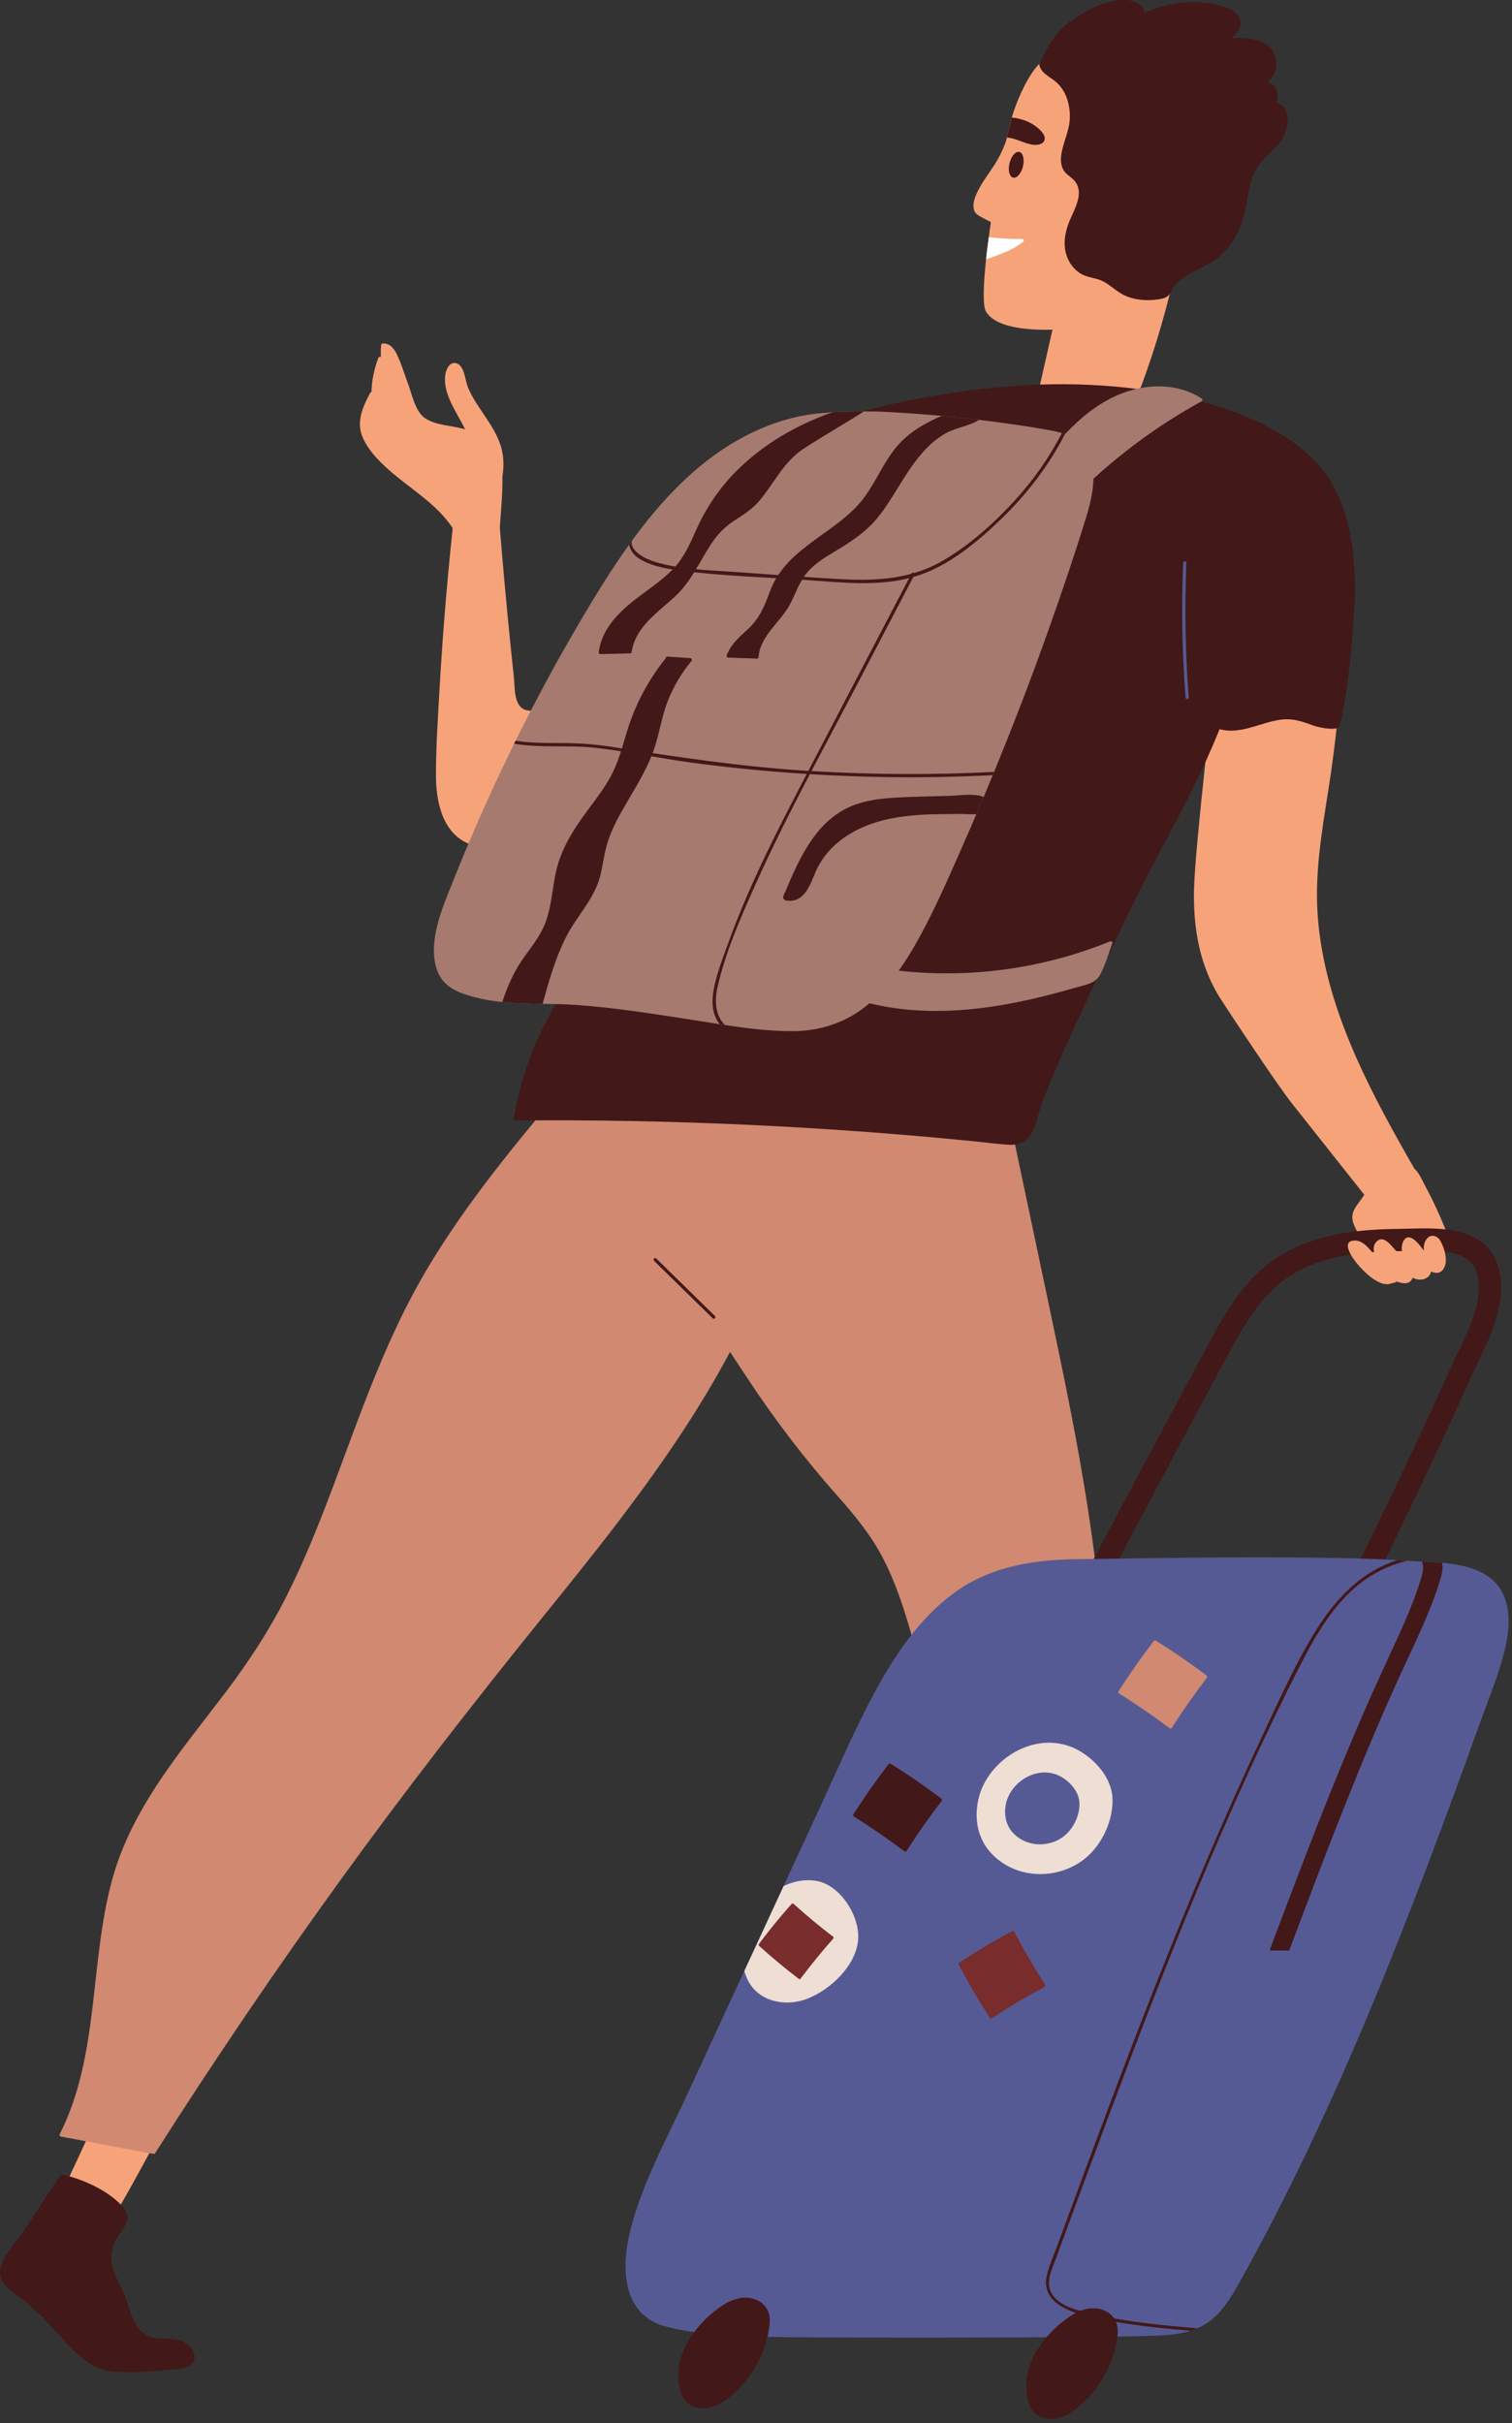 <svg width="299" height="479" viewBox="0 0 299 479" fill="none" xmlns="http://www.w3.org/2000/svg">
<rect x="0" y="0" width="299" height="479" fill="#333333" stroke="none"/>
<g clip-path="url(#clip0)">
<path d="M286.117 243.749C284.858 240.508 283.405 237.342 281.743 234.277C281.007 232.918 280.239 230.797 278.527 230.47C277.552 230.281 276.387 230.608 275.431 230.797C274.191 231.042 272.976 231.376 271.774 231.766C271.667 231.445 271.126 231.464 271.17 231.835C271.176 231.88 271.17 231.917 271.176 231.961C271.151 231.968 271.12 231.98 271.094 231.986C270.729 232.112 270.868 232.666 271.214 232.597C271.246 234.611 269.32 236.795 268.162 238.507C267.356 239.69 267.205 240.81 267.746 242.151C268.432 243.844 269.647 245.379 270.629 246.908L274.229 252.529C274.304 252.642 274.449 252.717 274.587 252.673C277.457 251.78 281.58 250.483 284.519 249.892C285.865 248.173 286.061 245.964 286.117 243.749Z" fill="#F7A37A"/>
<path d="M42.418 397.135C38.208 396.896 33.991 396.663 29.781 396.424C30.146 395.587 30.524 394.75 30.889 393.913C31.046 393.548 30.505 393.227 30.347 393.598C29.938 394.53 29.523 395.455 29.114 396.386L25.212 396.166C24.809 396.141 24.809 396.77 25.212 396.796C26.42 396.865 27.629 396.934 28.843 396.997C21.883 412.825 14.658 428.534 7.156 444.117C7.055 444.331 7.175 444.582 7.426 444.589C10.29 444.658 13.26 444.954 16.118 444.778C17.899 444.664 18.969 443.682 19.919 442.241C23.003 437.578 25.734 432.625 28.415 427.722C33.758 417.942 38.529 407.853 42.727 397.526C42.802 397.33 42.601 397.142 42.418 397.135Z" fill="#F7A37A"/>
<path d="M218.134 389.973C214.031 390.968 209.934 391.956 205.83 392.95C205.937 392.044 206.057 391.138 206.164 390.225C206.214 389.829 205.598 389.678 205.554 390.08C205.434 391.087 205.302 392.101 205.182 393.108L201.387 394.026C200.991 394.121 201.179 394.725 201.57 394.631C202.747 394.347 203.923 394.058 205.1 393.775C203.017 410.937 200.645 428.068 197.97 445.149C197.932 445.382 198.127 445.589 198.366 445.527C201.123 444.765 204.056 444.192 206.743 443.192C208.417 442.569 209.153 441.316 209.651 439.667C211.249 434.311 212.432 428.779 213.584 423.31C215.869 412.404 217.518 401.365 218.55 390.269C218.556 390.049 218.311 389.929 218.134 389.973Z" fill="#F7A37A"/>
<path d="M123.152 154.633C118.81 158.232 114.24 161.675 109.162 164.18C104.574 166.439 98.028 168.831 92.943 166.899C87.417 164.797 86.196 158.352 86.209 153.128C86.215 147.464 86.606 141.768 86.926 136.117C87.606 124.103 88.645 112.113 89.985 100.156C92.748 99.105 95.504 98.06 98.267 97.009C98.884 105.165 99.576 113.322 100.357 121.466C100.753 125.613 101.175 129.76 101.622 133.902C101.848 135.991 101.515 139.924 104.278 140.434C107.355 140.994 110.345 138.395 112.415 136.488C115.342 133.795 118.199 131.019 121.05 128.244C126.771 122.661 132.385 116.966 137.879 111.163C143.977 104.718 149.925 98.129 155.734 91.414C160.561 97.896 166.389 103.516 173.041 108.098C164.683 115.978 156.332 123.857 147.974 131.743C139.799 139.446 131.806 147.452 123.152 154.633Z" fill="#F7A37A"/>
<path d="M219.418 339.524C218.669 325.911 217.272 312.33 215.22 298.855C213.099 284.915 210.192 271.12 207.284 257.331C204.679 244.995 202.073 232.66 199.468 220.318C199.977 219.236 200.418 218.115 200.814 216.976C203.54 215.372 207.039 212.76 205.642 209.128C205.081 207.675 203.772 207.114 202.369 206.68C199.889 205.919 197.366 205.277 194.842 204.685C189.857 203.514 184.81 202.627 179.731 202.023C174.891 201.444 169.611 200.663 164.746 201.318C160.737 201.853 157.855 204.219 155.476 207.372C152.524 211.281 150.076 215.611 147.766 219.922C145.331 224.459 143.052 229.091 140.824 233.742C138.867 237.827 137.004 242.1 136.551 246.657C136.092 251.289 137.501 255.612 139.698 259.634C142.064 263.964 144.915 268.074 147.628 272.196C153.153 280.604 159.145 288.446 165.822 295.96C169.227 299.793 172.431 303.752 174.772 308.34C177.069 312.833 178.642 317.642 180.046 322.475C183.01 332.683 185.76 342.961 188.605 353.2C190.052 358.418 191.689 363.647 192.299 369.047C192.897 374.321 192.633 379.677 192.564 384.976C192.425 395.896 192.287 406.815 192.148 417.74C192.117 420.44 192.079 423.147 192.048 425.853C192.048 426.073 192.255 426.212 192.457 426.168C200.084 424.38 207.813 423.071 215.604 422.259C215.73 422.247 215.894 422.171 215.919 422.02C219.739 394.693 220.929 367.046 219.418 339.524Z" fill="#D18971"/>
<path d="M246.99 21.386C246.852 22.16 246.707 22.921 246.55 23.67C245.165 30.134 242.541 36.326 239.595 42.299C238.154 45.219 236.574 48.032 234.523 50.606C232.446 53.218 230.092 55.629 227.751 58.026C223.937 61.916 219.437 63.98 214.32 64.672C207.901 65.535 197.359 65.812 194.949 61.532C194.338 60.45 194.439 56.497 194.993 51.261C195.144 49.883 195.32 48.423 195.534 46.893C195.654 45.918 195.799 44.923 195.956 43.904C195.289 43.57 194.615 43.23 193.967 42.865C193.344 42.519 192.809 42.192 192.601 41.468C192.186 40.014 193.111 38.177 193.829 36.905C194.936 34.935 196.409 33.192 197.479 31.197C198.052 30.121 198.543 29.02 198.952 27.887C198.97 27.805 198.989 27.717 199.008 27.635C199.04 27.484 199.077 27.339 199.109 27.195C199.373 26.055 199.638 24.948 199.908 23.878C199.959 23.67 200.015 23.462 200.084 23.242C201.135 19.567 203.615 14.192 205.812 12.379C212.571 11.309 216.246 12.675 223.031 11.845C223.968 11.731 224.912 11.618 225.857 11.511C226.385 11.492 226.92 11.467 227.449 11.442C227.682 11.542 227.915 11.637 228.16 11.719C231.936 12.965 235.612 14.349 239.098 16.225C241.867 17.71 244.372 19.655 246.99 21.386Z" fill="#F7A37A"/>
<path d="M232.679 50.644C225.907 50.128 219.129 49.618 212.357 49.102C212.602 48.02 212.841 46.944 213.087 45.861C213.175 45.465 212.621 45.282 212.527 45.679C212.275 46.805 212.017 47.925 211.765 49.052L209.978 48.92C209.6 48.888 209.556 49.518 209.934 49.549C210.494 49.593 211.06 49.637 211.621 49.675C209.26 60.135 206.9 70.595 204.54 81.055C204.496 81.25 204.591 81.451 204.798 81.457C209.323 81.577 213.842 81.697 218.367 81.816C219.45 81.848 220.532 81.885 221.615 81.904C222.15 81.911 222.766 81.974 223.257 81.646C224.403 80.878 224.862 78.487 225.322 77.285C228.556 68.751 231.086 59.965 232.937 51.047C232.981 50.839 232.886 50.657 232.679 50.644Z" fill="#F7A37A"/>
<path d="M202.306 32.821C201.991 34.231 201.129 35.263 200.386 35.124C199.644 34.992 199.298 33.74 199.619 32.33C199.933 30.92 200.796 29.888 201.538 30.027C202.275 30.165 202.621 31.411 202.306 32.821Z" fill="#421818"/>
<path d="M204.779 24.941C203.47 23.978 201.803 23.399 200.084 23.242C200.015 23.462 199.959 23.67 199.908 23.878C199.638 24.948 199.373 26.055 199.109 27.194C199.172 27.194 199.235 27.201 199.298 27.207C201.135 27.396 202.69 28.478 204.484 28.629C205.251 28.692 206.441 28.503 206.586 27.541C206.737 26.508 205.484 25.457 204.779 24.941Z" fill="#421818"/>
<path d="M202.149 47.246C199.927 47.265 197.731 47.151 195.534 46.893C195.32 48.423 195.144 49.883 194.993 51.261C197.529 50.411 200.292 49.436 202.35 47.787C202.57 47.604 202.407 47.246 202.149 47.246Z" fill="white"/>
<path d="M159.799 202.495C158.144 198.769 153.072 200.72 150.284 201.564C139.345 204.88 128.414 208.197 117.475 211.514C116.059 211.942 114.637 212.376 113.221 212.804C113.202 212.81 113.183 212.81 113.158 212.823C111.912 213.2 110.666 213.578 109.42 213.955C109.036 214.075 109.199 214.679 109.59 214.56C110.521 214.276 111.446 214 112.378 213.716C102.289 225.687 92.188 237.77 84.208 251.283C76.322 264.644 71.331 279.314 65.906 293.77C63.105 301.228 60.154 308.654 56.547 315.766C53.162 322.437 49.09 328.637 44.577 334.596C35.791 346.189 26.036 357.367 22.147 371.716C17.672 388.23 19.686 406.311 11.813 421.907C11.731 422.07 11.788 422.329 12.002 422.366C18.107 423.512 24.218 424.657 30.322 425.803C30.467 425.828 30.599 425.784 30.675 425.658C42.393 407.249 54.653 389.18 67.448 371.502C80.161 353.937 93.466 336.831 107.091 319.97C119.231 304.954 131.422 289.818 141.133 273.071C145.903 264.845 150.044 256.242 153.153 247.248C156.552 237.43 158.579 227.216 159.554 216.882C159.818 214.1 160.007 211.319 160.127 208.53C160.209 206.642 160.605 204.307 159.799 202.495Z" fill="#D18971"/>
<path d="M279.748 231.124C278.728 229.343 277.709 227.562 276.708 225.768C272.624 218.468 268.753 211.01 265.776 203.175C262.856 195.496 260.811 187.422 260.477 179.184C260.118 170.291 261.925 161.543 263.196 152.782C264.631 142.895 265.455 132.926 265.707 122.938C265.713 122.718 265.499 122.598 265.311 122.636C256.77 124.191 250.118 125.745 241.578 127.3C241.748 125.714 241.112 125.789 240.936 127.419C238.016 127.948 238.028 128.584 240.867 128.067C240.086 135.393 236.329 167.182 236.121 175.773C235.939 183.545 237.223 191.06 241.502 197.674C243.705 201.073 252.61 214.509 255.442 218.084C261.749 226.045 268.061 234.007 274.367 241.968C274.455 242.075 274.638 242.081 274.751 242.018C276.412 241.049 277.998 239.96 279.471 238.721C280.44 237.902 281.856 236.939 281.863 235.53C281.869 234.026 280.447 232.339 279.748 231.124Z" fill="#F7A37A"/>
<path d="M267.941 116.298C267.954 109.206 266.947 101.842 263.379 95.549C255.984 82.521 231.86 75.176 205.843 76.02C190.336 76.517 172.368 80.06 164.35 83.547C157.534 86.511 151.007 90.205 145.211 94.963C139.308 99.803 134.399 105.725 129.49 111.585C123.888 118.268 117.318 126.11 112.069 133.486C111.931 133.681 111.836 133.983 112.069 134.027C126.595 137.124 131.139 138.855 141.951 137.911C136.098 145.11 130.925 152.883 128.363 162.015C127.369 165.571 126.695 169.215 125.6 172.745C124.518 176.232 122.913 179.467 120.987 182.538C117.425 188.215 113.013 193.275 109.602 199.059C105.612 205.812 102.918 213.32 101.597 221.105C101.565 221.3 101.678 221.508 101.892 221.501C132.466 221.237 163.047 222.634 193.47 225.706C195.32 225.894 197.17 226.14 199.021 226.278C200.248 226.366 201.507 226.303 202.564 225.573C204.465 224.252 205.012 221.659 205.579 219.532C207.246 213.2 223.956 178.246 230.098 166.968C234.132 159.56 238.003 152.002 241.175 144.154C241.609 144.273 242.05 144.361 242.509 144.405C246.229 144.758 249.646 142.757 253.259 142.272C255.468 141.976 257.368 142.543 259.407 143.329C260.534 143.764 263.334 144.374 264.581 143.889C265.758 143.424 267.929 124.461 267.941 116.298Z" fill="#421818"/>
<path d="M98.884 90.873C97.871 87.31 94.73 85.561 91.344 84.699C89.054 84.113 86.07 84.038 84.069 82.685C82.118 81.357 81.52 78.122 80.746 76.039C79.997 74.037 79.393 71.904 78.449 69.991C77.889 68.852 77.058 67.826 75.686 67.901C75.504 67.914 75.384 68.04 75.371 68.216C75.302 69.009 75.29 69.802 75.308 70.588C75.151 70.5 74.906 70.532 74.818 70.752C74.006 72.898 73.502 75.208 73.458 77.511C73.364 77.511 73.269 77.549 73.213 77.662C71.778 80.356 70.418 83.283 71.658 86.316C72.684 88.834 74.742 90.967 76.737 92.754C81.155 96.707 86.58 99.658 89.784 104.813C89.84 104.901 89.947 104.976 90.054 104.97C92.779 104.825 95.498 104.574 98.204 104.24C98.192 104.334 98.186 104.429 98.179 104.517C98.135 104.92 98.765 104.913 98.809 104.517C98.821 104.391 99.268 99.073 99.325 96.82C99.375 94.844 99.432 92.792 98.884 90.873Z" fill="#F7A37A"/>
<path d="M197.378 353.565L193.476 351.526C203.716 331.928 214.132 312.198 224.422 292.889C229.01 284.286 233.673 275.563 238.293 266.966L238.368 266.821C242.251 259.596 246.266 252.119 253.913 247.777C261.176 243.648 269.565 243.013 276.815 242.931C277.419 242.925 278.061 242.906 278.729 242.887C284.89 242.717 294.198 242.453 296.376 250.76C298.075 257.224 294.809 264.021 292.178 269.49C291.7 270.49 291.234 271.46 290.818 272.385C286.929 281.038 282.876 289.755 278.779 298.302C270.528 315.496 261.686 332.796 252.497 349.732C252.063 350.525 251.276 351.016 250.376 351.041C249.464 351.067 248.614 350.595 248.142 349.821C247.67 349.046 247.645 348.109 248.079 347.309L248.633 347.611C257.784 330.751 266.588 313.519 274.808 296.395C278.892 287.886 282.926 279.194 286.803 270.578C287.237 269.609 287.709 268.627 288.213 267.583C290.649 262.516 293.405 256.777 292.115 251.88C290.919 247.318 285.633 247.104 278.848 247.292C278.15 247.311 277.482 247.33 276.859 247.336C270.169 247.412 262.472 247.972 256.084 251.603C249.545 255.323 245.832 262.227 242.245 268.904L242.169 269.049C237.55 277.64 232.886 286.356 228.305 294.953C218.021 314.262 207.618 333.98 197.378 353.565ZM248.639 347.611L251.956 349.411C252.277 348.82 252.258 348.096 251.899 347.517C251.547 346.944 250.943 346.611 250.263 346.63C249.589 346.649 248.966 347.02 248.639 347.611Z" fill="#421818"/>
<path d="M37.793 464.181C35.351 460.851 30.473 463.759 27.755 460.675C26.357 459.089 25.715 456.893 25.086 454.91C24.387 452.701 21.964 448.95 22.009 446.615C22.034 445.212 22.317 443.827 22.997 442.594C23.557 441.568 24.469 440.725 24.922 439.642C25.483 438.295 25.174 437.175 24.199 436.137C21.165 432.902 16.527 430.881 12.298 429.849C11.825 429.736 6.753 438.176 3.984 442.046C2.366 444.299 -1.448 448.17 0.566 451.166C1.661 452.789 3.82 453.947 5.287 455.225C7.162 456.855 8.943 458.592 10.623 460.423C13.374 463.425 17.106 468.076 21.417 468.687C25.722 469.291 30.398 468.737 34.709 468.341C35.898 468.234 37.428 468.215 38.151 467.076C38.762 466.132 38.397 464.999 37.793 464.181Z" fill="#421818"/>
<path d="M228.506 448.384C226.863 446.596 223.622 447.484 221.552 447.522C219.607 447.553 217.662 447.339 215.774 446.861C214.283 446.483 210.922 445.917 210.462 444.299C210.249 443.557 210.267 442.707 210.324 441.939C210.557 438.717 211.52 438.05 211.274 434.771C211.262 434.639 211.186 434.494 211.041 434.469C207.8 433.802 199.386 434.167 198.769 434.475C197.875 437.653 197.064 440.85 196.359 444.079C195.78 446.729 194.905 449.586 194.961 452.317C195.081 458.019 201.689 456.383 205.396 455.804C208.713 455.281 214.27 454.684 217.549 453.979C220.639 453.312 223.855 452.77 226.882 451.833C228.349 451.373 229.865 449.863 228.506 448.384Z" fill="#421818"/>
<path d="M297.735 316.389C295.979 310.876 290.592 309.441 285.161 308.938C283.814 308.818 282.461 308.749 281.171 308.698C280.145 308.648 279.163 308.61 278.231 308.554C278.024 308.541 277.816 308.522 277.615 308.51C277.206 308.478 276.778 308.453 276.331 308.422C258.652 307.333 217.99 308.201 213.804 308.22C205.094 308.252 196.428 309.447 189.146 314.564C182.897 318.957 178.271 325.263 174.495 331.821C169.976 339.669 166.414 348.071 162.619 356.284C160.064 361.803 157.515 367.323 154.96 372.842C152.367 378.45 149.768 384.064 147.175 389.671C143.361 397.928 139.541 406.179 135.72 414.436C131.548 423.455 126.437 432.587 124.323 442.373C122.875 449.076 123.498 457.49 131.176 459.781C135.664 461.122 140.699 461.336 145.337 461.783C150.554 462.286 214.239 462.173 224.95 461.827C228.387 461.72 232.087 461.82 235.423 460.769C235.876 460.631 236.329 460.467 236.77 460.278C237.021 460.171 237.273 460.052 237.518 459.926C241.131 458.088 243.277 454.482 245.184 451.065C255.008 433.487 263.505 415.185 271.246 396.607C279.037 377.927 286.061 358.934 292.921 339.896C294.462 335.622 296.231 331.362 297.376 326.956C298.251 323.576 298.824 319.794 297.735 316.389Z" fill="#565A94"/>
<path d="M149.415 454.589C147.049 453.664 144.588 454.577 142.593 455.942C138.043 459.058 133.883 464.351 134.153 470.084C134.285 472.841 135.066 475.081 137.344 475.83C139.805 476.636 142.253 475.471 144.166 473.955C148.484 470.525 151.473 465.213 152.172 459.744C152.461 457.434 151.687 455.483 149.415 454.589Z" fill="#421818"/>
<path d="M218.222 456.691C215.856 455.766 213.395 456.679 211.4 458.044C206.85 461.16 202.69 466.453 202.961 472.186C203.093 474.943 203.873 477.183 206.151 477.932C208.612 478.738 211.06 477.573 212.974 476.056C217.291 472.626 220.28 467.315 220.979 461.846C221.275 459.53 220.494 457.579 218.222 456.691Z" fill="#421818"/>
<path d="M278.238 308.554C275.808 309.133 273.455 310.083 271.302 311.398C264.606 315.496 260.515 322.551 257.041 329.36C242.421 358.04 230.577 388.11 219.28 418.219C216.454 425.752 213.666 433.298 210.89 440.85C210.192 442.738 209.5 444.626 208.807 446.515C208.121 448.384 206.932 450.649 207.649 452.67C208.826 455.999 213.565 456.842 216.536 457.528C223.175 459.07 229.985 459.7 236.776 460.279C236.335 460.467 235.882 460.631 235.429 460.769C231.036 460.386 226.637 459.97 222.282 459.278C218.304 458.649 213.786 458.07 210.192 456.125C207.794 454.835 206.359 452.72 206.976 449.938C207.442 447.855 208.398 445.803 209.135 443.796C209.865 441.813 210.595 439.831 211.325 437.855C214.276 429.83 217.247 421.812 220.268 413.813C226.278 397.897 232.496 382.05 239.199 366.41C242.597 358.468 246.128 350.582 249.81 342.765C253.108 335.773 256.298 328.574 260.414 322.016C263.977 316.345 268.659 311.304 275.034 308.875C275.462 308.711 275.897 308.56 276.337 308.422C276.784 308.453 277.212 308.478 277.621 308.51C277.822 308.522 278.03 308.541 278.238 308.554Z" fill="#421818"/>
<path d="M99.3 89.205C98.299 84.472 94.378 80.973 92.54 76.599C92.024 75.365 91.879 72.483 90.419 71.879C88.934 71.262 88.16 73.112 88.034 74.239C87.562 78.518 91.15 82.464 92.584 86.259C93.088 87.581 93.453 88.959 93.566 90.375C93.654 91.533 93.535 92.717 93.749 93.868C94.151 96.046 95.744 97.147 97.789 97.695C97.651 98.116 97.531 98.406 97.475 98.4C97.078 98.349 96.939 98.966 97.342 99.016C98.381 99.142 98.765 96.638 98.972 95.888C99.564 93.724 99.765 91.414 99.3 89.205Z" fill="#F7A37A"/>
<path d="M252.409 20.234C253.07 18.409 252.239 16.672 250.729 16.2C252.094 14.891 252.875 13.097 252.126 11.007C250.936 7.691 246.657 7.263 243.472 7.571C244.448 6.791 245.322 5.784 245.291 4.475C245.253 2.857 243.856 2.008 242.578 1.536C238.204 -0.075 232.987 0.157 228.493 1.674C227.782 1.913 227.09 2.234 226.391 2.53C226.052 0.78 224.138 -0.013 222.458 2.53628e-05C219.28 0.019 216.051 1.315 213.282 3.216C209.795 5.01 207.366 8.49 205.799 12.184C205.642 12.184 205.497 12.902 205.528 12.971C205.553 13.021 205.591 13.065 205.616 13.116C206.044 14.525 207.574 15.168 208.694 16.093C210.752 17.779 211.564 20.454 211.564 23.047C211.564 25.804 210.211 28.05 209.858 30.706C209.739 31.6 209.789 32.538 210.173 33.362C210.595 34.275 211.388 34.703 212.105 35.351C214.698 37.717 212.59 41.091 211.513 43.646C210.582 45.861 210.141 48.404 210.991 50.72C211.627 52.45 212.948 53.942 214.711 54.553C216.001 54.999 217.259 55.081 218.468 55.799C219.588 56.466 220.57 57.34 221.684 58.02C224 59.424 227.159 59.587 229.777 59.046C230.734 58.851 231.162 58.429 231.653 57.592C231.879 57.202 232.093 56.799 232.307 56.403C234.63 53.64 238.771 52.916 241.408 50.499C244.378 47.787 245.851 44.225 246.506 40.272C246.921 37.786 247.229 35.2 248.671 33.047C250.005 31.059 252.006 29.693 253.372 27.723C255.014 25.35 255.455 21.203 252.409 20.234Z" fill="#421818"/>
<path d="M141.384 260.163C137.514 256.374 133.65 252.585 129.779 248.797C129.49 248.513 129.043 248.96 129.332 249.243C133.203 253.032 137.067 256.821 140.938 260.609C141.227 260.893 141.674 260.446 141.384 260.163Z" fill="#421818"/>
<path d="M161.48 371.835C159.302 371.445 157.018 371.861 154.966 372.842C152.373 378.45 149.774 384.064 147.181 389.671C147.326 390.118 147.483 390.552 147.659 390.968C149.635 395.694 155.262 396.852 159.699 395.103C164.199 393.334 169.133 388.721 169.674 383.692C170.184 379.004 166.313 372.71 161.48 371.835Z" fill="#EEDED4"/>
<path d="M219.991 355.497C219.827 351.558 216.769 348.039 213.477 346.133C206.346 342.004 197.366 346.277 194.225 353.414C192.582 357.146 191.909 364.403 198.719 368.563C204.226 371.93 211.948 370.778 216.221 365.806C218.6 363.031 220.148 359.185 219.991 355.497Z" fill="#EEDED4"/>
<path d="M213.458 356.404C213.37 354.245 211.696 352.325 209.89 351.281C205.988 349.021 201.073 351.362 199.354 355.264C198.454 357.304 198.089 361.275 201.815 363.553C204.83 365.397 209.053 364.768 211.394 362.043C212.697 360.526 213.54 358.424 213.458 356.404Z" fill="#565A94"/>
<path d="M206.668 392.327C204.49 388.941 202.463 385.461 200.575 381.905C200.506 381.767 200.38 381.729 200.267 381.754C200.21 381.748 200.147 381.754 200.084 381.785C196.541 383.699 193.086 385.763 189.719 387.972C189.618 388.035 189.581 388.129 189.581 388.224C189.568 388.287 189.568 388.362 189.606 388.438C191.487 391.994 193.514 395.461 195.685 398.847C195.754 399.005 195.931 399.112 196.113 398.992C199.48 396.783 202.935 394.725 206.479 392.805C206.51 392.787 206.529 392.768 206.548 392.749C206.693 392.667 206.781 392.503 206.668 392.327Z" fill="#782C2C"/>
<path d="M164.746 382.868C162.052 380.81 159.447 378.645 156.936 376.373C156.841 376.285 156.734 376.291 156.646 376.342C156.602 376.354 156.552 376.373 156.514 376.417C154.261 378.947 152.121 381.571 150.088 384.284C150.032 384.366 150.026 384.448 150.051 384.523C150.057 384.58 150.082 384.636 150.133 384.687C152.644 386.959 155.237 389.124 157.93 391.175C158.031 391.282 158.201 391.314 158.308 391.163C160.341 388.45 162.48 385.826 164.734 383.296C164.752 383.277 164.759 383.252 164.771 383.233C164.866 383.126 164.885 382.975 164.746 382.868Z" fill="#782C2C"/>
<path d="M179.284 365.901C181.455 362.508 183.759 359.21 186.207 356.013C186.301 355.894 186.283 355.762 186.213 355.667C186.195 355.611 186.163 355.56 186.106 355.516C182.884 353.099 179.567 350.821 176.156 348.681C176.056 348.618 175.955 348.625 175.873 348.656C175.804 348.669 175.741 348.7 175.691 348.769C173.249 351.967 170.945 355.258 168.774 358.644C168.661 358.77 168.636 358.978 168.824 359.091C172.235 361.231 175.552 363.509 178.774 365.926C178.8 365.945 178.825 365.951 178.856 365.963C178.982 366.064 179.171 366.077 179.284 365.901Z" fill="#421818"/>
<path d="M231.728 341.57C233.9 338.178 236.203 334.88 238.651 331.683C238.746 331.563 238.727 331.431 238.658 331.336C238.639 331.28 238.607 331.229 238.551 331.185C235.328 328.769 232.012 326.49 228.601 324.351C228.5 324.288 228.399 324.294 228.317 324.325C228.248 324.338 228.185 324.369 228.135 324.439C225.693 327.636 223.389 330.927 221.218 334.313C221.105 334.439 221.08 334.647 221.269 334.76C224.68 336.9 227.996 339.178 231.219 341.595C231.244 341.614 231.269 341.62 231.3 341.633C231.433 341.733 231.615 341.74 231.728 341.57Z" fill="#D18971"/>
<path d="M234.611 111.257C234.63 110.855 234 110.855 233.981 111.257C233.61 120.144 233.761 129.037 234.447 137.904C234.479 138.307 235.108 138.307 235.077 137.904C234.397 129.037 234.239 120.144 234.611 111.257Z" fill="#565A94"/>
<path d="M168.824 98.777C159.736 108.576 152.304 119.791 146.822 131.982C146.658 132.347 147.2 132.668 147.363 132.297C152.82 120.156 160.215 108.979 169.265 99.218C169.548 98.928 169.101 98.481 168.824 98.777Z" fill="#8EA168"/>
<path d="M284.877 245.367C284.254 244.227 282.851 243.825 282.02 245.064C281.598 245.7 281.491 246.48 281.573 247.273C281.447 247.091 281.328 246.921 281.221 246.776C280.491 245.801 278.552 243.365 277.526 245.367C276.929 246.525 277.199 247.758 277.803 248.885C277.193 248.299 276.545 247.771 276.092 247.305C275.198 246.386 273.637 243.944 272.171 245.492C271.441 246.26 271.548 247.399 272.038 248.343C271.73 247.966 271.415 247.588 271.094 247.229C270.27 246.304 269.257 245.215 267.91 245.241C264.977 245.297 267.52 248.765 268.344 249.778C269.597 251.301 272.926 254.763 275.261 253.661C275.613 253.636 275.966 253.542 276.217 253.328C277.363 253.806 278.785 253.964 279.301 252.736C279.32 252.686 279.333 252.642 279.345 252.592C280.252 253.064 281.397 253.133 282.209 252.566C282.668 252.245 282.901 251.83 282.996 251.364C283.833 251.754 284.739 251.824 285.393 250.93C286.482 249.432 285.658 246.795 284.877 245.367Z" fill="#F7A37A"/>
<path d="M190.732 166.364C191.525 164.57 192.306 162.764 193.073 160.958C193.558 159.837 194.036 158.711 194.508 157.584C195.119 156.137 195.717 154.689 196.315 153.242C196.409 153.028 196.497 152.814 196.579 152.6C200.437 143.235 204.068 133.763 207.46 124.191C210.016 116.997 212.483 109.753 214.736 102.44C215.447 100.13 216.177 97.33 216.234 94.649C222.71 88.714 229.897 83.559 237.632 79.33C237.846 79.211 237.82 78.909 237.632 78.783C232.603 75.541 226.196 75.825 220.859 78.172C216.901 79.909 213.59 82.685 210.62 85.806C210.613 85.806 210.607 85.8 210.601 85.8C210.399 85.731 210.198 85.668 209.99 85.611C209.185 85.366 208.354 85.196 207.536 85.045C203.93 84.39 200.292 83.862 196.654 83.383C195.641 83.251 194.628 83.119 193.615 82.999C191.154 82.704 188.693 82.439 186.226 82.213C182.425 81.867 178.617 81.596 174.803 81.407C173.733 81.35 172.305 81.332 170.838 81.332C168.459 81.338 165.967 81.401 164.664 81.483C164.066 81.52 163.72 81.564 163.745 81.602C154.664 81.967 145.79 86.09 138.515 92.1C133.379 96.348 128.948 101.427 124.946 106.915C124.946 106.915 124.946 106.921 124.946 106.927C124.763 107.173 124.587 107.418 124.417 107.664C120.641 112.913 117.255 118.508 114.001 124.077C109.741 131.365 105.725 138.823 101.962 146.432C101.861 146.627 101.767 146.829 101.672 147.024C99.004 152.43 96.467 157.911 94.057 163.456C92.546 166.93 91.093 170.429 89.689 173.954C88.355 177.302 86.876 180.688 86.177 184.275C85.642 187.044 85.548 190.285 86.882 192.803C88.298 195.484 91.288 196.453 93.887 197.139C95.674 197.611 97.493 197.907 99.325 198.089C101.968 198.36 104.636 198.404 107.305 198.448C109.545 198.48 111.78 198.511 113.995 198.668C121.302 199.185 128.546 200.33 135.789 201.444C137.948 201.777 140.126 202.136 142.31 202.476C142.656 202.533 143.008 202.583 143.361 202.633C147.772 203.307 152.222 203.854 156.646 203.848C162.273 203.842 167.484 202.149 171.946 198.335C180.505 200.437 189.429 200.166 198.108 198.687C203.08 197.838 207.976 196.61 212.822 195.207C214.427 194.741 216.473 194.464 217.41 192.91C218.569 190.99 219.166 188.548 219.972 186.465C220.054 186.251 219.796 185.987 219.582 186.075C206.346 191.481 191.896 193.476 177.723 191.89C179.265 189.738 180.65 187.434 181.921 185.1C185.206 179.07 187.95 172.676 190.732 166.364Z" fill="#A67A6F"/>
<path d="M168.969 136.325C166.156 141.699 163.292 147.049 160.467 152.43C172.487 153.153 184.546 153.204 196.579 152.6C196.497 152.814 196.409 153.028 196.315 153.242C189.511 153.581 182.695 153.72 175.886 153.632C170.637 153.563 165.388 153.361 160.152 153.04C156.351 160.29 152.65 167.591 149.308 175.049C146.445 181.456 143.474 188.202 141.907 195.069C141.252 197.926 141.473 200.783 143.361 202.633C143.008 202.583 142.656 202.533 142.31 202.476C141.032 200.846 140.705 198.675 141.007 196.472C141.454 193.18 142.75 189.927 143.864 186.818C145.104 183.369 146.47 179.977 147.93 176.622C150.957 169.674 154.381 162.908 157.874 156.187C158.427 155.123 158.981 154.066 159.535 153.002C151.939 152.524 144.361 151.782 136.815 150.775C130.516 149.925 124.266 148.591 117.954 147.854C112.547 147.225 107.034 147.917 101.672 147.024C101.767 146.828 101.861 146.627 101.962 146.432C104.901 146.904 107.884 146.885 110.867 146.891C114.159 146.891 117.4 147.093 120.654 147.596C133.499 149.598 146.249 151.53 159.233 152.361C159.441 152.373 159.648 152.386 159.85 152.398C166.477 139.679 173.142 126.985 179.788 114.285C173.331 115.927 166.452 115.147 159.888 114.694C151.857 114.146 143.732 113.894 135.733 112.95C132.668 112.585 129.112 112.113 126.431 110.458C125.405 109.822 124.593 108.771 124.417 107.664C124.587 107.418 124.763 107.173 124.946 106.927C124.524 108.803 127.369 110.332 128.93 110.873C130.704 111.484 132.555 111.874 134.411 112.145C138.276 112.717 142.215 112.856 146.111 113.12C153.065 113.599 160.02 114.184 166.98 114.524C171.512 114.744 175.98 114.593 180.235 113.429C180.247 113.403 180.26 113.378 180.272 113.353C180.386 113.145 180.606 113.164 180.744 113.29C182.639 112.73 184.489 111.969 186.283 110.936C191.62 107.865 196.422 103.567 200.575 99.048C204.295 94.995 207.479 90.495 209.99 85.611C210.198 85.668 210.4 85.731 210.601 85.8C207.423 92.012 203.143 97.6 198.133 102.453C193.401 107.034 187.888 111.679 181.55 113.781C181.242 113.882 180.927 113.97 180.612 114.058C176.729 121.484 172.852 128.904 168.969 136.325Z" fill="#421818"/>
<path d="M164.664 81.483C157.483 83.994 150.756 87.896 145.412 93.333C142.14 96.663 139.566 100.508 137.665 104.762C136.476 107.425 135.349 110.055 133.341 112.227C131.541 114.178 129.358 115.719 127.23 117.287C123.215 120.238 119.055 123.744 118.4 128.993C118.382 129.163 118.558 129.314 118.715 129.307C120.679 129.263 122.636 129.213 124.6 129.169C124.725 129.163 124.883 129.074 124.902 128.936C125.644 123.87 130.132 121.069 133.574 117.834C136.671 114.92 138.269 111.182 140.535 107.67C141.869 105.606 143.436 104.02 145.513 102.711C147.263 101.609 148.861 100.546 150.202 98.947C153.122 95.492 154.878 91.426 158.748 88.821C161.083 87.248 163.538 85.838 165.936 84.365C167.15 83.622 168.365 82.874 169.58 82.131C169.989 81.879 170.41 81.596 170.838 81.332C168.459 81.338 165.967 81.401 164.664 81.483Z" fill="#421818"/>
<path d="M186.226 82.213C183.123 83.541 180.153 85.208 177.843 87.707C174.463 91.37 172.947 96.335 169.536 99.986C163.853 106.046 155.249 108.715 152.203 117.054C151.152 119.917 150.177 122.265 147.905 124.373C146.224 125.934 144.487 127.375 143.694 129.597C143.625 129.798 143.808 129.987 143.996 129.993L149.698 130.201C149.881 130.207 150 130.056 150.013 129.886C150.309 125.638 154.406 122.963 156.263 119.395C157.383 117.23 158.1 114.889 159.743 113.032C161.153 111.44 162.971 110.282 164.784 109.206C168.239 107.141 171.373 105.153 173.884 101.924C176.71 98.293 178.686 94.076 181.575 90.489C183.136 88.55 184.955 86.769 187.158 85.58C189.216 84.472 191.639 84.252 193.615 82.999C191.154 82.704 188.693 82.439 186.226 82.213Z" fill="#421818"/>
<path d="M136.52 130.106C134.997 130.006 133.48 129.905 131.957 129.804C131.743 129.792 131.648 129.955 131.655 130.125C128.237 134.361 125.688 139.144 124.071 144.342C123.133 147.357 122.378 150.441 120.893 153.254C119.691 155.52 118.155 157.584 116.619 159.63C113.435 163.878 110.729 167.968 109.753 173.274C109.237 176.093 108.985 178.982 108.104 181.72C107.198 184.539 105.423 186.748 103.718 189.109C101.716 191.878 100.357 194.917 99.325 198.089C101.968 198.36 104.636 198.404 107.305 198.448C108.526 193.923 109.835 189.379 111.962 185.194C114.171 180.858 117.815 177.447 118.841 172.563C119.332 170.234 119.621 167.912 120.44 165.665C121.289 163.33 122.491 161.134 123.744 158.994C126.028 155.067 128.489 151.221 129.748 146.816C130.528 144.072 131.013 141.252 132.051 138.59C133.178 135.701 134.776 133.039 136.746 130.648C136.922 130.434 136.803 130.132 136.52 130.106Z" fill="#421818"/>
<path d="M193.476 157.251C191.645 156.942 189.58 157.276 187.736 157.332C183.834 157.458 179.914 157.471 176.018 157.754C172.796 157.993 169.548 158.56 166.703 160.177C160.725 163.569 157.779 170.366 155.237 176.414C155.13 176.679 154.186 177.975 155.891 178.076C159.101 178.277 160.196 174.942 161.234 172.475C162.631 169.164 165.13 166.596 168.195 164.771C174.847 160.825 182.765 160.939 190.248 160.907C190.833 160.907 191.985 161.014 193.073 160.957C193.558 159.837 194.036 158.711 194.508 157.584C194.194 157.42 193.841 157.313 193.476 157.251Z" fill="#421818"/>
<path d="M285.192 309.063C285.186 309.019 285.173 308.975 285.161 308.938C283.814 308.818 282.461 308.749 281.17 308.698C281.309 308.975 281.391 309.284 281.416 309.598C281.479 310.322 281.277 311.077 281.082 311.77C280.717 313.066 280.27 314.35 279.805 315.621C278.842 318.252 277.722 320.82 276.564 323.369C274.317 328.29 272.013 333.18 269.855 338.14C265.581 347.951 261.616 357.889 257.777 367.87C255.568 373.61 253.403 379.356 251.232 385.108C251.219 385.14 251.207 385.165 251.201 385.197C251.194 385.215 251.188 385.241 251.175 385.26C251.062 385.562 251.421 385.719 251.647 385.587H254.505C254.662 385.681 254.914 385.656 255.002 385.429C259.376 373.824 263.75 362.225 268.439 350.746C270.805 344.937 273.259 339.166 275.833 333.445C278.231 328.108 280.868 322.872 283.008 317.428C283.612 315.886 284.179 314.325 284.663 312.739C285.022 311.581 285.45 310.291 285.192 309.063Z" fill="#421818"/>
</g>
<defs>
<clipPath id="clip0">
<rect width="298.333" height="478.19" fill="white"/>
</clipPath>
</defs>
</svg>

